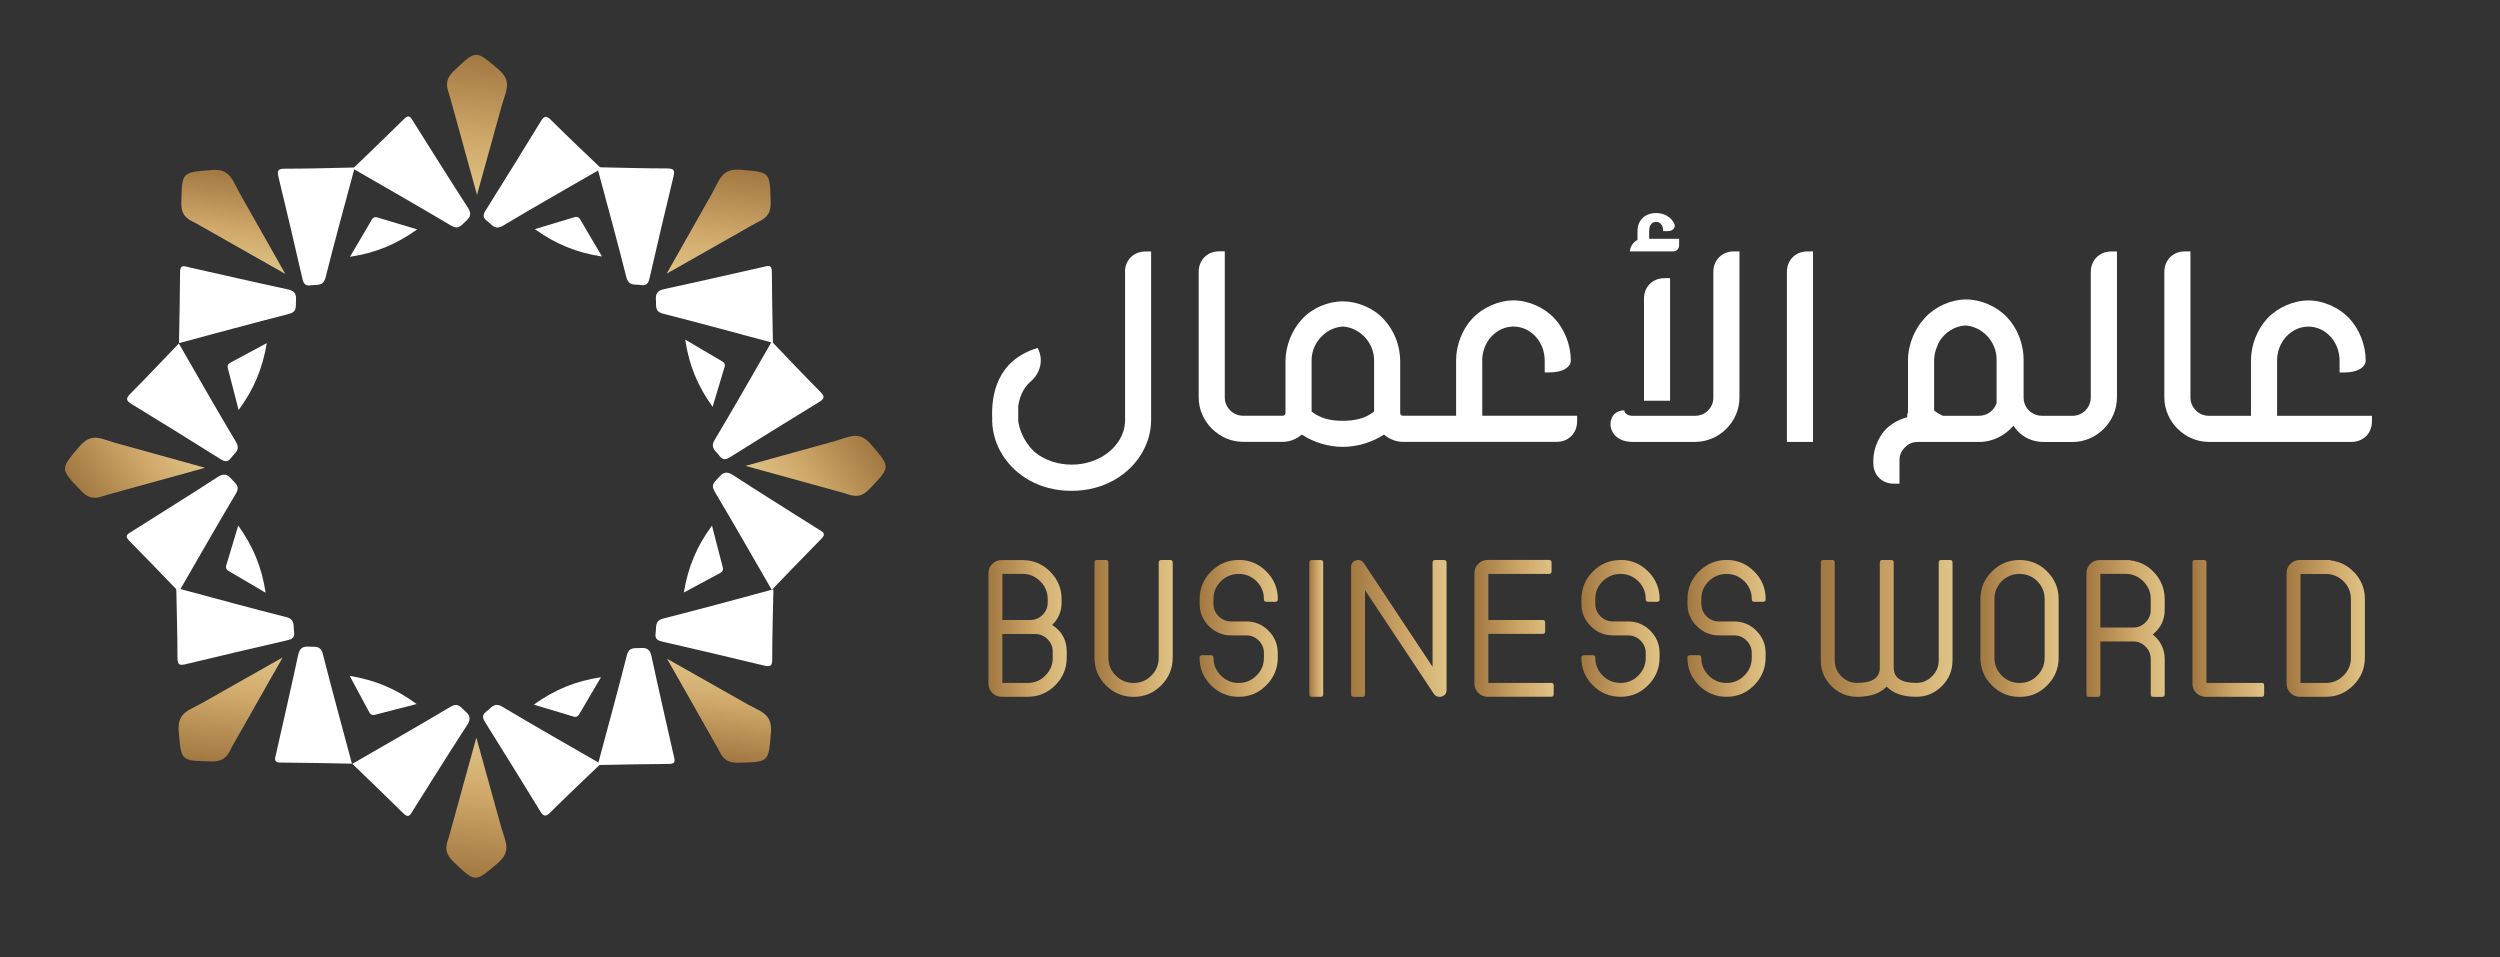 <?xml version="1.0" encoding="UTF-8"?>
<svg id="Layer_1" data-name="Layer 1" xmlns="http://www.w3.org/2000/svg" xmlns:xlink="http://www.w3.org/1999/xlink" viewBox="0 0 458.81 175.64">
  <rect x="0" y="0" width="458.81" height="175.64" fill="#333333" stroke="none"/>
  <defs>
    <style>
      .cls-1 {
        fill: url(#linear-gradient-12);
      }

      .cls-1, .cls-2, .cls-3, .cls-4, .cls-5, .cls-6, .cls-7, .cls-8, .cls-9, .cls-10, .cls-11, .cls-12, .cls-13, .cls-14, .cls-15, .cls-16, .cls-17, .cls-18, .cls-19, .cls-20, .cls-21, .cls-22, .cls-23, .cls-24, .cls-25, .cls-26, .cls-27, .cls-28, .cls-29, .cls-30, .cls-31, .cls-32, .cls-33, .cls-34, .cls-35, .cls-36, .cls-37, .cls-38, .cls-39, .cls-40, .cls-41, .cls-42, .cls-43, .cls-44, .cls-45, .cls-46, .cls-47 {
        stroke-width: 0px;
      }

      .cls-2 {
        fill: url(#linear-gradient-17);
      }

      .cls-48, .cls-3, .cls-4, .cls-7, .cls-8, .cls-11, .cls-12, .cls-15, .cls-16, .cls-18, .cls-19, .cls-22, .cls-24, .cls-26, .cls-27, .cls-31, .cls-32, .cls-34, .cls-35, .cls-38, .cls-41, .cls-42, .cls-45, .cls-46, .cls-47 {
        fill: #fff;
      }

      .cls-3 {
        clip-path: url(#clippath-45);
      }

      .cls-4 {
        clip-path: url(#clippath-24);
      }

      .cls-5 {
        fill: url(#linear-gradient-19);
      }

      .cls-6 {
        fill: url(#linear-gradient);
      }

      .cls-7 {
        clip-path: url(#clippath-39);
      }

      .cls-49 {
        clip-path: url(#clippath-47);
      }

      .cls-8 {
        clip-path: url(#clippath-35);
      }

      .cls-9 {
        fill: url(#linear-gradient-21);
      }

      .cls-10 {
        fill: url(#linear-gradient-6);
      }

      .cls-11 {
        clip-path: url(#clippath-27);
      }

      .cls-12 {
        clip-path: url(#clippath-40);
      }

      .cls-13 {
        fill: url(#linear-gradient-15);
      }

      .cls-14 {
        fill: url(#linear-gradient-11);
      }

      .cls-15 {
        clip-path: url(#clippath-30);
      }

      .cls-16 {
        clip-path: url(#clippath-36);
      }

      .cls-17 {
        fill: url(#linear-gradient-5);
      }

      .cls-18 {
        clip-path: url(#clippath-46);
      }

      .cls-19 {
        clip-path: url(#clippath-38);
      }

      .cls-20 {
        fill: url(#linear-gradient-13);
      }

      .cls-21 {
        fill: url(#linear-gradient-23);
      }

      .cls-22 {
        clip-path: url(#clippath-41);
      }

      .cls-23 {
        fill: url(#linear-gradient-16);
      }

      .cls-24 {
        clip-path: url(#clippath-42);
      }

      .cls-25 {
        fill: url(#linear-gradient-22);
      }

      .cls-26 {
        clip-path: url(#clippath-28);
      }

      .cls-28 {
        fill: url(#linear-gradient-20);
      }

      .cls-29 {
        fill: url(#linear-gradient-14);
      }

      .cls-30 {
        fill: url(#linear-gradient-2);
      }

      .cls-31 {
        clip-path: url(#clippath-26);
      }

      .cls-32 {
        clip-path: url(#clippath-33);
      }

      .cls-33 {
        fill: url(#linear-gradient-7);
      }

      .cls-34 {
        clip-path: url(#clippath-29);
      }

      .cls-35 {
        clip-path: url(#clippath-34);
      }

      .cls-36 {
        fill: url(#linear-gradient-3);
      }

      .cls-37 {
        fill: url(#linear-gradient-9);
      }

      .cls-38 {
        clip-path: url(#clippath-32);
      }

      .cls-39 {
        fill: url(#linear-gradient-8);
      }

      .cls-40 {
        fill: url(#linear-gradient-18);
      }

      .cls-41 {
        clip-path: url(#clippath-25);
      }

      .cls-42 {
        clip-path: url(#clippath-44);
      }

      .cls-43 {
        fill: url(#linear-gradient-10);
      }

      .cls-44 {
        fill: url(#linear-gradient-4);
      }

      .cls-45 {
        clip-path: url(#clippath-37);
      }

      .cls-46 {
        clip-path: url(#clippath-31);
      }

      .cls-47 {
        clip-path: url(#clippath-43);
      }
    </style>
    <linearGradient id="linear-gradient" x1="85.1" y1="35.46" x2="88.21" y2="10.13" gradientUnits="userSpaceOnUse">
      <stop offset="0" stop-color="#dec386"/>
      <stop offset=".38" stop-color="#d0a96b"/>
      <stop offset="1" stop-color="#a17841"/>
    </linearGradient>
    <linearGradient id="linear-gradient-2" x1="42.04" y1="49.01" x2="44.16" y2="31.72" xlink:href="#linear-gradient"/>
    <linearGradient id="linear-gradient-3" x1="15.04" y1="91.22" x2="33.06" y2="79.07" gradientUnits="userSpaceOnUse">
      <stop offset="0" stop-color="#a17841"/>
      <stop offset=".62" stop-color="#d0a96b"/>
      <stop offset="1" stop-color="#dec386"/>
    </linearGradient>
    <linearGradient id="linear-gradient-4" x1="40.71" y1="140.22" x2="43.24" y2="119.58" xlink:href="#linear-gradient-3"/>
    <linearGradient id="linear-gradient-5" x1="86.75" y1="161.03" x2="89.87" y2="135.67" xlink:href="#linear-gradient-3"/>
    <linearGradient id="linear-gradient-6" x1="130.53" y1="139.43" x2="132.65" y2="122.15" xlink:href="#linear-gradient-3"/>
    <linearGradient id="linear-gradient-7" x1="141.4" y1="92.29" x2="159.3" y2="80.21" xlink:href="#linear-gradient"/>
    <linearGradient id="linear-gradient-8" x1="130.99" y1="51.29" x2="133.51" y2="30.78" xlink:href="#linear-gradient"/>
    <clipPath id="clippath-24">
      <path class="cls-27" d="m101.15,22.05c-.93-.92-1.29-.78-1.94.28-3.24,5.33-6.55,10.62-9.85,15.91-.5.81-1.06,1.53.03,2.31.88.63,1.41,1.77,2.92.87,5.88-3.52,11.85-6.9,18.05-10.48-3.25-3.12-6.27-5.96-9.21-8.89Z"/>
    </clipPath>
    <clipPath id="clippath-25">
      <path class="cls-4" d="m75.81,22.23c-.42-.67-.73-1.31-1.63-.42-3.06,3.03-6.18,6.01-9.41,9.13,6.17,3.57,12.14,6.96,18.04,10.48,1.4.83,1.88-.15,2.67-.82.9-.76,1.08-1.43.37-2.53-3.4-5.24-6.71-10.55-10.04-15.83Z"/>
    </clipPath>
    <clipPath id="clippath-26">
      <path class="cls-41" d="m52.29,30.96c-1.31,0-1.47.36-1.17,1.57,1.48,6.06,2.88,12.14,4.29,18.22.21.93.34,1.83,1.66,1.61,1.07-.18,2.25.26,2.68-1.45,1.67-6.65,3.5-13.26,5.35-20.17-4.5.09-8.65.22-12.8.22Z"/>
    </clipPath>
    <clipPath id="clippath-27">
      <path class="cls-31" d="m34.5,49c-.77-.17-1.44-.41-1.45.86-.02,4.31-.12,8.62-.2,13.11,6.88-1.84,13.51-3.66,20.16-5.35,1.58-.4,1.23-1.44,1.31-2.47.1-1.17-.24-1.78-1.53-2.05-6.11-1.31-12.2-2.72-18.3-4.09Z"/>
    </clipPath>
    <clipPath id="clippath-28">
      <path class="cls-11" d="m69.29,39.91c-.77-.23-.99.28-1.29.8-1.19,2.06-2.41,4.09-3.78,6.42,4.69-.71,8.5-2.28,12.34-5.03-2.63-.79-4.95-1.48-7.26-2.18Z"/>
    </clipPath>
    <clipPath id="clippath-29">
      <path class="cls-26" d="m23.93,72.25c-.92.93-.78,1.29.28,1.94,5.33,3.24,10.62,6.55,15.91,9.85.81.5,1.53,1.06,2.31-.03.63-.88,1.77-1.41.87-2.92-3.52-5.88-6.9-11.85-10.48-18.05-3.12,3.25-5.96,6.27-8.89,9.21Z"/>
    </clipPath>
    <clipPath id="clippath-30">
      <path class="cls-34" d="m24.11,97.58c-.67.42-1.31.73-.42,1.63,3.03,3.06,6.01,6.18,9.13,9.41,3.57-6.17,6.96-12.14,10.48-18.04.83-1.4-.15-1.88-.82-2.67-.76-.9-1.43-1.08-2.53-.37-5.24,3.4-10.55,6.71-15.83,10.04Z"/>
    </clipPath>
    <clipPath id="clippath-31">
      <path class="cls-15" d="m42.28,66.56c-.71.38-.51.9-.35,1.48.61,2.29,1.19,4.6,1.86,7.21,2.81-3.81,4.4-7.62,5.17-12.28-2.42,1.3-4.54,2.45-6.68,3.59Z"/>
    </clipPath>
    <clipPath id="clippath-32">
      <path class="cls-46" d="m32.57,120.71c0,1.31.36,1.47,1.57,1.17,6.06-1.48,12.14-2.88,18.22-4.29.93-.21,1.83-.34,1.61-1.66-.18-1.07.26-2.25-1.45-2.68-6.65-1.67-13.26-3.5-20.17-5.35.09,4.5.22,8.65.22,12.8Z"/>
    </clipPath>
    <clipPath id="clippath-33">
      <path class="cls-38" d="m50.62,138.5c-.17.77-.41,1.44.86,1.45,4.31.02,8.62.12,13.11.2-1.84-6.88-3.66-13.51-5.35-20.16-.4-1.58-1.44-1.23-2.47-1.31-1.17-.1-1.78.24-2.05,1.53-1.31,6.11-2.72,12.2-4.09,18.3Z"/>
    </clipPath>
    <clipPath id="clippath-34">
      <path class="cls-32" d="m41.53,103.72c-.23.77.28.99.8,1.29,2.06,1.19,4.09,2.41,6.42,3.78-.71-4.69-2.28-8.5-5.03-12.34-.79,2.63-1.48,4.95-2.18,7.26Z"/>
    </clipPath>
    <clipPath id="clippath-35">
      <path class="cls-35" d="m101.03,149.07c-.93.92-1.29.78-1.94-.28-3.24-5.33-6.55-10.62-9.85-15.91-.5-.81-1.06-1.53.03-2.31.88-.63,1.41-1.77,2.92-.87,5.88,3.52,11.85,6.9,18.05,10.48-3.25,3.12-6.27,5.96-9.21,8.89Z"/>
    </clipPath>
    <clipPath id="clippath-36">
      <path class="cls-8" d="m75.7,148.89c-.42.67-.73,1.31-1.63.42-3.06-3.03-6.18-6.01-9.41-9.13,6.17-3.57,12.14-6.96,18.04-10.48,1.4-.83,1.88.15,2.67.82.9.76,1.08,1.43.37,2.53-3.4,5.24-6.71,10.55-10.04,15.83Z"/>
    </clipPath>
    <clipPath id="clippath-37">
      <path class="cls-16" d="m67.77,130.72c-1.14-2.14-2.29-4.26-3.59-6.68,4.66.77,8.47,2.35,12.28,5.17-2.61.67-4.92,1.25-7.21,1.86-.58.16-1.1.36-1.48-.35Z"/>
    </clipPath>
    <clipPath id="clippath-38">
      <path class="cls-45" d="m141.72,120.96c0,1.31-.36,1.47-1.57,1.17-6.06-1.48-12.14-2.88-18.22-4.29-.93-.21-1.83-.34-1.61-1.66.18-1.07-.26-2.25,1.45-2.68,6.65-1.67,13.26-3.5,20.17-5.35-.09,4.5-.22,8.65-.22,12.8Z"/>
    </clipPath>
    <clipPath id="clippath-39">
      <path class="cls-19" d="m123.67,138.75c.17.77.41,1.44-.86,1.45-4.31.02-8.62.12-13.11.2,1.84-6.88,3.66-13.51,5.35-20.16.4-1.58,1.44-1.23,2.47-1.31,1.17-.1,1.78.24,2.05,1.53,1.31,6.11,2.72,12.2,4.09,18.3Z"/>
    </clipPath>
    <clipPath id="clippath-40">
      <path class="cls-7" d="m105.22,131.5c-2.31-.71-4.64-1.4-7.26-2.18,3.84-2.76,7.65-4.33,12.34-5.03-1.37,2.32-2.59,4.36-3.78,6.42-.3.52-.53,1.03-1.29.8Z"/>
    </clipPath>
    <clipPath id="clippath-41">
      <path class="cls-12" d="m150.53,71.89c.92.93.78,1.29-.28,1.94-5.33,3.24-10.62,6.55-15.91,9.85-.81.5-1.53,1.06-2.31-.03-.63-.88-1.77-1.41-.87-2.92,3.52-5.88,6.9-11.85,10.48-18.05,3.12,3.25,5.96,6.27,8.89,9.21Z"/>
    </clipPath>
    <clipPath id="clippath-42">
      <path class="cls-22" d="m150.35,97.22c.67.42,1.31.73.42,1.63-3.03,3.06-6.01,6.18-9.13,9.41-3.57-6.17-6.96-12.14-10.48-18.04-.83-1.4.15-1.88.82-2.67.76-.9,1.43-1.08,2.53-.37,5.24,3.4,10.55,6.71,15.83,10.04Z"/>
    </clipPath>
    <clipPath id="clippath-43">
      <path class="cls-24" d="m132.18,105.15c-2.14,1.14-4.26,2.29-6.68,3.59.77-4.66,2.35-8.47,5.17-12.28.67,2.61,1.25,4.92,1.86,7.21.16.58.36,1.1-.35,1.48Z"/>
    </clipPath>
    <clipPath id="clippath-44">
      <path class="cls-47" d="m122.41,30.91c1.31,0,1.47.36,1.17,1.57-1.48,6.06-2.88,12.14-4.29,18.22-.21.93-.34,1.83-1.66,1.61-1.07-.18-2.25.26-2.68-1.45-1.67-6.65-3.5-13.26-5.35-20.17,4.5.09,8.65.22,12.8.22Z"/>
    </clipPath>
    <clipPath id="clippath-45">
      <path class="cls-42" d="m140.2,48.95c.77-.17,1.44-.41,1.45.86.02,4.31.12,8.62.2,13.11-6.88-1.84-13.51-3.66-20.16-5.35-1.58-.4-1.23-1.44-1.31-2.47-.1-1.17.24-1.78,1.53-2.05,6.11-1.31,12.2-2.72,18.3-4.09Z"/>
    </clipPath>
    <clipPath id="clippath-46">
      <path class="cls-3" d="m132.96,67.4c-.71,2.31-1.4,4.64-2.18,7.26-2.76-3.84-4.33-7.65-5.03-12.34,2.32,1.37,4.36,2.59,6.42,3.78.52.3,1.03.53.8,1.29Z"/>
    </clipPath>
    <clipPath id="clippath-47">
      <path class="cls-18" d="m105.42,39.86c.77-.23.99.28,1.29.8,1.19,2.06,2.41,4.09,3.78,6.42-4.69-.71-8.5-2.28-12.34-5.03,2.63-.79,4.95-1.48,7.26-2.18Z"/>
    </clipPath>
    <linearGradient id="linear-gradient-9" x1="289.93" y1="119.39" x2="289.93" y2="119.39" xlink:href="#linear-gradient-3"/>
    <linearGradient id="linear-gradient-10" x1="307.95" y1="119.39" x2="307.96" y2="119.39" xlink:href="#linear-gradient-3"/>
    <linearGradient id="linear-gradient-11" x1="181.4" y1="115.33" x2="195.76" y2="115.33" xlink:href="#linear-gradient-3"/>
    <linearGradient id="linear-gradient-12" x1="200.87" y1="115.33" x2="215.22" y2="115.33" xlink:href="#linear-gradient-3"/>
    <linearGradient id="linear-gradient-13" x1="220.16" y1="115.33" x2="234.51" y2="115.33" xlink:href="#linear-gradient-3"/>
    <linearGradient id="linear-gradient-14" x1="240.3" y1="115.33" x2="242.84" y2="115.33" xlink:href="#linear-gradient-3"/>
    <linearGradient id="linear-gradient-15" x1="247.95" y1="115.33" x2="265.47" y2="115.33" xlink:href="#linear-gradient-3"/>
    <linearGradient id="linear-gradient-16" x1="270.58" y1="115.33" x2="285.13" y2="115.33" xlink:href="#linear-gradient-3"/>
    <linearGradient id="linear-gradient-17" x1="290.24" y1="115.33" x2="304.59" y2="115.33" xlink:href="#linear-gradient-3"/>
    <linearGradient id="linear-gradient-18" x1="309.7" y1="115.33" x2="324.04" y2="115.33" xlink:href="#linear-gradient-3"/>
    <linearGradient id="linear-gradient-19" x1="334.16" y1="115.33" x2="358.35" y2="115.33" xlink:href="#linear-gradient-3"/>
    <linearGradient id="linear-gradient-20" x1="363.46" y1="115.33" x2="377.8" y2="115.33" xlink:href="#linear-gradient-3"/>
    <linearGradient id="linear-gradient-21" x1="382.91" y1="115.33" x2="397.28" y2="115.33" xlink:href="#linear-gradient-3"/>
    <linearGradient id="linear-gradient-22" x1="402.38" y1="115.33" x2="415.54" y2="115.33" xlink:href="#linear-gradient-3"/>
    <linearGradient id="linear-gradient-23" x1="419.63" y1="115.33" x2="433.99" y2="115.33" xlink:href="#linear-gradient-3"/>
  </defs>
  <g>
    <g>
      <path class="cls-6" d="m92.73,17.33c.16-.49.26-.93.3-1.34l.02-.07h-.01c.1-1.27-.41-2.22-1.65-3.27-4.11-3.48-4-3.54-8.02.3-1.21,1.16-1.66,2.16-1.09,3.9.09.29.19.58.28.87l4.98,18.05,4.57-16.48c.2-.65.41-1.31.62-1.96Z"/>
      <path class="cls-30" d="m43,33.57c-.24-.46-.48-.84-.74-1.16l-.04-.06h0c-.83-.96-1.86-1.28-3.48-1.14-5.37.45-5.33.32-5.46,5.88-.04,1.68.35,2.7,1.99,3.53.27.14.54.28.81.42l16.29,9.24-8.42-14.88c-.32-.61-.63-1.21-.95-1.82Z"/>
      <path class="cls-36" d="m19.2,80.66c-.49-.16-.93-.26-1.34-.3l-.07-.02h0c-1.27-.09-2.22.42-3.27,1.66-3.48,4.11-3.54,4,.3,8.02,1.16,1.21,2.16,1.66,3.9,1.09.29-.09.58-.19.87-.28l18.05-4.98-16.48-4.57c-.65-.2-1.31-.41-1.96-.62Z"/>
      <path class="cls-44" d="m35.18,130.01c-.46.24-.84.48-1.16.74l-.06.04h0c-.97.84-1.28,1.87-1.15,3.49.45,5.37.32,5.33,5.88,5.46,1.68.04,2.7-.35,3.53-1.99.14-.27.28-.54.42-.81l9.24-16.29-14.88,8.42c-.61.32-1.21.63-1.82.95Z"/>
      <path class="cls-17" d="m92.61,153.8c.16.49.26.93.3,1.34l.02.07h-.01c.1,1.27-.41,2.22-1.65,3.27-4.11,3.48-4,3.54-8.02-.3-1.21-1.16-1.66-2.16-1.09-3.9.09-.29.19-.58.28-.87l4.98-18.05,4.57,16.48c.2.65.41,1.31.62,1.96Z"/>
      <path class="cls-10" d="m139.11,130.25c.46.24.84.48,1.16.74l.06.04h0c.97.84,1.28,1.87,1.15,3.49-.45,5.37-.32,5.33-5.88,5.46-1.68.04-2.7-.35-3.53-1.99-.14-.27-.28-.54-.42-.81l-9.24-16.29,14.88,8.42c.61.32,1.21.63,1.82.95Z"/>
      <path class="cls-33" d="m155.26,80.31c.49-.16.93-.26,1.34-.3l.07-.02h0c1.27-.09,2.22.42,3.27,1.66,3.48,4.11,3.54,4-.3,8.02-1.16,1.21-2.16,1.66-3.9,1.09-.29-.09-.58-.19-.87-.28l-18.05-4.98,16.48-4.57c.65-.2,1.31-.41,1.96-.62Z"/>
      <path class="cls-39" d="m131.71,33.52c.24-.46.48-.84.74-1.16l.04-.06h0c.83-.96,1.86-1.28,3.48-1.14,5.37.45,5.33.32,5.46,5.88.04,1.68-.35,2.7-1.99,3.53-.27.14-.54.28-.81.42l-16.29,9.24,8.42-14.88c.32-.61.63-1.21.95-1.82Z"/>
    </g>
    <g>
      <path class="cls-48" d="m101.15,22.05c-.93-.92-1.29-.78-1.94.28-3.24,5.33-6.55,10.62-9.85,15.91-.5.81-1.06,1.53.03,2.31.88.63,1.41,1.77,2.92.87,5.88-3.52,11.85-6.9,18.05-10.48-3.25-3.12-6.27-5.96-9.21-8.89Z"/>
      <path class="cls-48" d="m75.81,22.23c-.42-.67-.73-1.31-1.63-.42-3.06,3.03-6.18,6.01-9.41,9.13,6.17,3.57,12.14,6.96,18.04,10.48,1.4.83,1.88-.15,2.67-.82.9-.76,1.08-1.43.37-2.53-3.4-5.24-6.71-10.55-10.04-15.83Z"/>
      <path class="cls-48" d="m52.29,30.96c-1.31,0-1.47.36-1.17,1.57,1.48,6.06,2.88,12.14,4.29,18.22.21.93.34,1.83,1.66,1.61,1.07-.18,2.25.26,2.68-1.45,1.67-6.65,3.5-13.26,5.35-20.17-4.5.09-8.65.22-12.8.22Z"/>
      <path class="cls-48" d="m34.5,49c-.77-.17-1.44-.41-1.45.86-.02,4.31-.12,8.62-.2,13.11,6.88-1.84,13.51-3.66,20.16-5.35,1.58-.4,1.23-1.44,1.31-2.47.1-1.17-.24-1.78-1.53-2.05-6.11-1.31-12.2-2.72-18.3-4.09Z"/>
      <path class="cls-48" d="m69.29,39.91c-.77-.23-.99.28-1.29.8-1.19,2.06-2.41,4.09-3.78,6.42,4.69-.71,8.5-2.28,12.34-5.03-2.63-.79-4.95-1.48-7.26-2.18Z"/>
      <path class="cls-48" d="m23.93,72.25c-.92.93-.78,1.29.28,1.94,5.33,3.24,10.62,6.55,15.91,9.85.81.5,1.53,1.06,2.31-.03.63-.88,1.77-1.41.87-2.92-3.52-5.88-6.9-11.85-10.48-18.05-3.12,3.25-5.96,6.27-8.89,9.21Z"/>
      <path class="cls-48" d="m24.11,97.58c-.67.42-1.31.73-.42,1.63,3.03,3.06,6.01,6.18,9.13,9.41,3.57-6.17,6.96-12.14,10.48-18.04.83-1.4-.15-1.88-.82-2.67-.76-.9-1.43-1.08-2.53-.37-5.24,3.4-10.55,6.71-15.83,10.04Z"/>
      <path class="cls-48" d="m42.28,66.56c-.71.38-.51.9-.35,1.48.61,2.29,1.19,4.6,1.86,7.21,2.81-3.81,4.4-7.62,5.17-12.28-2.42,1.3-4.54,2.45-6.68,3.59Z"/>
      <path class="cls-48" d="m32.57,120.71c0,1.31.36,1.47,1.57,1.17,6.06-1.48,12.14-2.88,18.22-4.29.93-.21,1.83-.34,1.61-1.66-.18-1.07.26-2.25-1.45-2.68-6.65-1.67-13.26-3.5-20.17-5.35.09,4.5.22,8.65.22,12.8Z"/>
      <path class="cls-48" d="m50.62,138.5c-.17.77-.41,1.44.86,1.45,4.31.02,8.62.12,13.11.2-1.84-6.88-3.66-13.51-5.35-20.16-.4-1.58-1.44-1.23-2.47-1.31-1.17-.1-1.78.24-2.05,1.53-1.31,6.11-2.72,12.2-4.09,18.3Z"/>
      <path class="cls-48" d="m41.53,103.72c-.23.77.28.99.8,1.29,2.06,1.19,4.09,2.41,6.42,3.78-.71-4.69-2.28-8.5-5.03-12.34-.79,2.63-1.48,4.95-2.18,7.26Z"/>
      <path class="cls-48" d="m101.03,149.07c-.93.92-1.29.78-1.94-.28-3.24-5.33-6.55-10.62-9.85-15.91-.5-.81-1.06-1.53.03-2.31.88-.63,1.41-1.77,2.92-.87,5.88,3.52,11.85,6.9,18.05,10.48-3.25,3.12-6.27,5.96-9.21,8.89Z"/>
      <path class="cls-48" d="m75.7,148.89c-.42.67-.73,1.31-1.63.42-3.06-3.03-6.18-6.01-9.41-9.13,6.17-3.57,12.14-6.96,18.04-10.48,1.4-.83,1.88.15,2.67.82.9.76,1.08,1.43.37,2.53-3.4,5.24-6.71,10.55-10.04,15.83Z"/>
      <path class="cls-48" d="m67.77,130.72c-1.14-2.14-2.29-4.26-3.59-6.68,4.66.77,8.47,2.35,12.28,5.17-2.61.67-4.92,1.25-7.21,1.86-.58.16-1.1.36-1.48-.35Z"/>
      <path class="cls-48" d="m141.72,120.96c0,1.31-.36,1.47-1.57,1.17-6.06-1.48-12.14-2.88-18.22-4.29-.93-.21-1.83-.34-1.61-1.66.18-1.07-.26-2.25,1.45-2.68,6.65-1.67,13.26-3.5,20.17-5.35-.09,4.5-.22,8.65-.22,12.8Z"/>
      <path class="cls-48" d="m123.67,138.75c.17.77.41,1.44-.86,1.45-4.31.02-8.62.12-13.11.2,1.84-6.88,3.66-13.51,5.35-20.16.4-1.58,1.44-1.23,2.47-1.31,1.17-.1,1.78.24,2.05,1.53,1.31,6.11,2.72,12.2,4.09,18.3Z"/>
      <path class="cls-48" d="m105.22,131.5c-2.31-.71-4.64-1.4-7.26-2.18,3.84-2.76,7.65-4.33,12.34-5.03-1.37,2.32-2.59,4.36-3.78,6.42-.3.52-.53,1.03-1.29.8Z"/>
      <path class="cls-48" d="m150.53,71.89c.92.93.78,1.29-.28,1.94-5.33,3.24-10.62,6.55-15.91,9.85-.81.5-1.53,1.06-2.31-.03-.63-.88-1.77-1.41-.87-2.92,3.52-5.88,6.9-11.85,10.48-18.05,3.12,3.25,5.96,6.27,8.89,9.21Z"/>
      <path class="cls-48" d="m150.35,97.22c.67.42,1.31.73.42,1.63-3.03,3.06-6.01,6.18-9.13,9.41-3.57-6.17-6.96-12.14-10.48-18.04-.83-1.4.15-1.88.82-2.67.76-.9,1.43-1.08,2.53-.37,5.24,3.4,10.55,6.71,15.83,10.04Z"/>
      <path class="cls-48" d="m132.18,105.15c-2.14,1.14-4.26,2.29-6.68,3.59.77-4.66,2.35-8.47,5.17-12.28.67,2.61,1.25,4.92,1.86,7.21.16.58.36,1.1-.35,1.48Z"/>
      <path class="cls-48" d="m122.41,30.91c1.31,0,1.47.36,1.17,1.57-1.48,6.06-2.88,12.14-4.29,18.22-.21.93-.34,1.83-1.66,1.61-1.07-.18-2.25.26-2.68-1.45-1.67-6.65-3.5-13.26-5.35-20.17,4.5.09,8.65.22,12.8.22Z"/>
      <path class="cls-48" d="m140.2,48.95c.77-.17,1.44-.41,1.45.86.02,4.31.12,8.62.2,13.11-6.88-1.84-13.51-3.66-20.16-5.35-1.58-.4-1.23-1.44-1.31-2.47-.1-1.17.24-1.78,1.53-2.05,6.11-1.31,12.2-2.72,18.3-4.09Z"/>
      <path class="cls-48" d="m132.96,67.4c-.71,2.31-1.4,4.64-2.18,7.26-2.76-3.84-4.33-7.65-5.03-12.34,2.32,1.37,4.36,2.59,6.42,3.78.52.3,1.03.53.8,1.29Z"/>
      <path class="cls-48" d="m105.42,39.86c.77-.23.99.28,1.29.8,1.19,2.06,2.41,4.09,3.78,6.42-4.69-.71-8.5-2.28-12.34-5.03,2.63-.79,4.95-1.48,7.26-2.18Z"/>
      <g class="cls-49">
        <circle class="cls-27" cx="86.18" cy="87.1" r="95.23"/>
      </g>
    </g>
  </g>
  <path class="cls-37" d="m289.93,119.41s0,0,0,0c0,0,0-.02,0-.03v.03Z"/>
  <path class="cls-43" d="m307.95,119.41s0,0,0,0c0,0,0-.02,0-.03v.03Z"/>
  <g>
    <path class="cls-14" d="m193.08,114.71c1.17-1.13,1.75-2.51,1.75-4.14v-.59c0-1.98-.7-3.67-2.11-5.08-1.4-1.4-3.09-2.11-5.06-2.11h-3.85c-.67,0-1.23.23-1.7.7-.47.48-.71,1.04-.71,1.7v20.3c0,.66.24,1.22.71,1.68.48.48,1.04.71,1.7.71h4.77c1.98,0,3.67-.7,5.08-2.11,1.4-1.4,2.11-3.1,2.11-5.08v-1.12c0-2.11-.89-3.73-2.68-4.87Zm-9.12-9.39h3.7c1.27,0,2.35.46,3.26,1.37.91.91,1.36,2,1.36,3.28v.59c0,.89-.32,1.66-.95,2.29-.62.62-1.38.93-2.28.93h-5.09v-8.47Zm9.25,15.38c0,1.28-.45,2.37-1.36,3.28-.91.91-2,1.36-3.28,1.36h-4.62v-8.98h6.03c.88,0,1.64.32,2.27.95.63.63.95,1.39.95,2.27v1.12Z"/>
    <path class="cls-1" d="m214.74,102.77h-1.61c-.32,0-.48.16-.48.48v17.45c0,1.28-.45,2.37-1.34,3.28-.91.91-1.99,1.36-3.26,1.36s-2.37-.45-3.28-1.36c-.91-.9-1.36-2-1.36-3.28v-17.45c0-.32-.15-.48-.46-.48h-1.63c-.31,0-.46.16-.46.48v17.45c0,1.99.7,3.68,2.11,5.08,1.39,1.4,3.08,2.11,5.08,2.11s3.66-.7,5.06-2.11c1.4-1.4,2.11-3.1,2.11-5.08v-17.45c0-.32-.16-.48-.48-.48Z"/>
    <path class="cls-20" d="m227.35,102.77c-1.98,0-3.67.7-5.08,2.11-1.4,1.4-2.11,3.1-2.11,5.09v.85c0,1.6.57,2.96,1.7,4.09,1.13,1.13,2.5,1.7,4.09,1.7h2.77c.89,0,1.66.32,2.29.95.63.63.95,1.4.95,2.29v.85c0,1.28-.45,2.37-1.36,3.28-.91.91-1.99,1.36-3.26,1.36s-2.37-.45-3.28-1.36c-.91-.9-1.36-2-1.36-3.28v.03c0-.32-.15-.48-.46-.48h-1.63c-.3,0-.45.16-.46.47,0,1.97.71,3.65,2.1,5.05,1.4,1.4,3.1,2.11,5.08,2.11s3.66-.7,5.06-2.11c1.4-1.4,2.11-3.1,2.11-5.08v-.85c0-1.6-.57-2.96-1.7-4.09-1.12-1.13-2.48-1.7-4.09-1.7h-2.77c-.89,0-1.66-.32-2.29-.95-.63-.63-.95-1.4-.95-2.29v-.85c0-1.29.45-2.39,1.36-3.29.91-.89,2-1.34,3.28-1.34s2.35.45,3.26,1.34c.91.92,1.36,2.01,1.36,3.29v.02c0,.31.15.46.46.46h1.63c.31,0,.46-.15.46-.46v-.02c0-1.98-.7-3.68-2.11-5.09-1.4-1.4-3.09-2.11-5.06-2.11Z"/>
    <path class="cls-29" d="m242.4,102.79h-1.65c-.31,0-.46.15-.46.46v24.17c0,.31.15.46.46.46h1.65c.29,0,.44-.15.44-.46v-24.17c0-.31-.15-.46-.44-.46Z"/>
    <path class="cls-13" d="m265,102.77h-1.61c-.32,0-.48.16-.48.48v19.13l-12.61-19.03c-.26-.38-.59-.58-1-.58-.14,0-.28.02-.44.07-.6.18-.9.58-.9,1.21v23.38c0,.31.16.46.48.46h1.61c.31,0,.46-.15.46-.46v-19.13l12.63,19.03c.25.37.6.56,1.05.56.14,0,.26-.02.37-.05.61-.18.92-.59.92-1.22v-23.36c0-.32-.16-.48-.48-.48Z"/>
    <path class="cls-23" d="m284.66,125.33h-11.51v-9h9.98c.29,0,.44-.15.44-.46v-1.63c0-.31-.15-.46-.44-.46h-9.98v-8.45h11.14c.31,0,.46-.16.46-.48v-1.61c0-.32-.15-.48-.46-.48h-11.31c-.66,0-1.22.24-1.68.71-.47.46-.71,1.03-.71,1.7v20.3c0,.66.24,1.22.71,1.7.46.46,1.02.7,1.68.7h11.68c.32,0,.48-.15.48-.46v-1.63c0-.31-.16-.46-.48-.46Z"/>
    <path class="cls-2" d="m297.42,102.77c-1.98,0-3.67.7-5.08,2.11-1.4,1.4-2.11,3.1-2.11,5.09v.85c0,1.6.57,2.96,1.7,4.09,1.13,1.13,2.5,1.7,4.09,1.7h2.77c.89,0,1.66.32,2.29.95s.95,1.4.95,2.29v.85c0,1.28-.45,2.37-1.36,3.28-.9.91-1.99,1.36-3.26,1.36s-2.37-.45-3.28-1.36-1.36-2-1.36-3.28v.03c0-.32-.15-.48-.46-.48h-1.63c-.3,0-.46.16-.46.47,0,1.97.71,3.65,2.1,5.05,1.4,1.4,3.09,2.11,5.08,2.11s3.66-.7,5.06-2.11,2.11-3.1,2.11-5.08v-.85c0-1.6-.57-2.96-1.7-4.09-1.12-1.13-2.48-1.7-4.09-1.7h-2.77c-.89,0-1.66-.32-2.29-.95s-.95-1.4-.95-2.29v-.85c0-1.29.45-2.39,1.36-3.29.91-.89,2-1.34,3.28-1.34s2.35.45,3.26,1.34c.91.92,1.36,2.01,1.36,3.29v.02c0,.31.15.46.46.46h1.63c.31,0,.46-.15.46-.46v-.02c0-1.98-.7-3.68-2.11-5.09-1.4-1.4-3.09-2.11-5.06-2.11Z"/>
    <path class="cls-40" d="m316.88,102.77c-1.98,0-3.67.7-5.08,2.11s-2.11,3.1-2.11,5.09v.85c0,1.6.57,2.96,1.7,4.09,1.13,1.13,2.5,1.7,4.09,1.7h2.77c.89,0,1.66.32,2.29.95s.95,1.4.95,2.29v.85c0,1.28-.45,2.37-1.36,3.28-.9.91-1.99,1.36-3.26,1.36s-2.37-.45-3.28-1.36-1.36-2-1.36-3.28v.03c0-.32-.15-.48-.46-.48h-1.63c-.3,0-.46.16-.46.47,0,1.97.71,3.65,2.1,5.05,1.4,1.4,3.09,2.11,5.08,2.11s3.66-.7,5.06-2.11,2.11-3.1,2.11-5.08v-.85c0-1.6-.57-2.96-1.7-4.09-1.12-1.13-2.48-1.7-4.09-1.7h-2.77c-.89,0-1.66-.32-2.29-.95s-.95-1.4-.95-2.29v-.85c0-1.29.45-2.39,1.36-3.29.91-.89,2-1.34,3.28-1.34s2.35.45,3.26,1.34c.91.92,1.36,2.01,1.36,3.29v.02c0,.31.15.46.46.46h1.63c.31,0,.46-.15.46-.46v-.02c0-1.98-.7-3.68-2.11-5.09-1.4-1.4-3.09-2.11-5.06-2.11Z"/>
    <path class="cls-5" d="m357.89,102.77h-1.61c-.32,0-.48.16-.48.48v17.94c0,1.14-.41,2.12-1.22,2.92-.8.81-1.77,1.22-2.9,1.22-2.76,0-4.14-.93-4.14-2.78v-19.3c0-.32-.16-.48-.48-.48h-1.61c-.31,0-.46.16-.46.48v19.3c0,1.86-1.39,2.78-4.16,2.78-1.13,0-2.1-.41-2.9-1.22-.81-.8-1.22-1.78-1.22-2.92v-17.94c0-.32-.15-.48-.46-.48h-1.63c-.31,0-.46.16-.46.48v17.94c0,1.85.65,3.42,1.95,4.72,1.31,1.31,2.89,1.97,4.72,1.97,2.43,0,4.24-.63,5.43-1.88,1.18,1.26,2.98,1.88,5.41,1.88,1.83,0,3.41-.66,4.72-1.97,1.3-1.3,1.95-2.87,1.95-4.72v-17.94c0-.32-.15-.48-.46-.48Z"/>
    <path class="cls-28" d="m370.64,102.77c-1.98,0-3.67.7-5.08,2.11-1.4,1.4-2.11,3.1-2.11,5.08v10.75c0,1.98.7,3.67,2.11,5.08,1.4,1.4,3.09,2.11,5.08,2.11s3.67-.7,5.06-2.11c1.4-1.4,2.11-3.1,2.11-5.08v-10.75c0-1.98-.7-3.67-2.11-5.08-1.39-1.4-3.08-2.11-5.06-2.11Zm4.6,17.93c0,1.28-.45,2.37-1.34,3.28-.89.91-1.98,1.36-3.26,1.36s-2.37-.45-3.28-1.36c-.89-.9-1.34-2-1.34-3.28v-10.75c0-1.28.45-2.37,1.34-3.28.91-.89,2-1.34,3.28-1.34s2.37.45,3.26,1.34c.89.91,1.34,2,1.34,3.28v10.75Z"/>
    <path class="cls-9" d="m390.96,102.84v-.05h-5.65c-.66,0-1.22.23-1.7.7-.46.46-.7,1.03-.7,1.7v22.24c0,.31.15.46.46.46h1.63c.31,0,.46-.15.46-.46v-9.71h6.01c.89,0,1.66.32,2.29.95s.95,1.4.95,2.29v6.47c0,.31.15.46.46.46h1.63c.32,0,.47-.15.47-.46v-6.47c0-1.82-.73-3.33-2.19-4.52,1.46-1.17,2.19-2.67,2.19-4.5v-1.99c0-1.81-.61-3.4-1.83-4.77-1.2-1.35-2.69-2.13-4.48-2.34Zm3.75,9.1c0,.88-.32,1.64-.95,2.28-.63.63-1.4.95-2.29.95h-6.01v-9.85h4.63c1.27,0,2.35.46,3.26,1.37.91.91,1.36,1.99,1.36,3.26v1.99Z"/>
    <path class="cls-25" d="m415.08,125.33h-10.14v-22.09c0-.31-.16-.46-.48-.46h-1.63c-.31,0-.46.15-.46.46v22.24c0,.66.23,1.22.7,1.7.48.46,1.04.7,1.7.7h10.3c.31,0,.46-.15.46-.46v-1.63c0-.31-.15-.46-.46-.46Z"/>
    <path class="cls-21" d="m432.18,105.18c-1.21-1.35-2.7-2.13-4.48-2.34v-.07h-5.65c-.66,0-1.22.24-1.7.71-.48.46-.71,1.03-.71,1.7v20.3c0,.66.24,1.22.71,1.7.48.46,1.04.7,1.7.7h4.77c1.98,0,3.67-.7,5.08-2.11,1.4-1.4,2.11-3.1,2.11-5.08v-10.75c0-1.82-.61-3.41-1.82-4.77Zm-.73,15.52c0,1.28-.45,2.37-1.36,3.28-.9.91-2,1.36-3.28,1.36h-4.62v-20h4.62c1.28,0,2.37.45,3.28,1.34.91.91,1.36,2,1.36,3.28v10.75Z"/>
  </g>
  <g>
    <path class="cls-27" d="m206.48,49.9v27.19c0,3.44-2.61,6.48-6.36,7.66-1.07.34-2.23.52-3.45.52s-2.37-.19-3.44-.52c-1.3-.41-2.46-1.05-3.42-1.85h0c-.51-.49-2.51-2.51-2.94-5.64,0-.06,0-.12,0-.17v-2.52c.18-1.37.72-3.21,2.31-4.59.01-.01.03-.02.04-.03,1.71-1.47,2.3-3.86,1.31-5.88l-.1-.21c-7.56,2.26-8.54,8.79-8.33,12.99,0,.03-.01.05-.01.08,0,.05,0,.12,0,.17,0,.1,0,.19,0,.3.03,1.05.22,2.11.54,3.15,0,.02,0,.03,0,.03h0c1.28,4.03,4.73,7.67,9.82,8.98,1.3.34,2.71.52,4.22.52s2.92-.19,4.24-.54h0c.54-.13,1.06-.3,1.56-.5,5.47-2.07,8.79-6.99,8.79-11.94v-30.95h-1.03c-2.18,0-3.77,1.58-3.77,3.76Z"/>
    <path class="cls-27" d="m272.02,66.16c0-3.47,2.62-6.23,5.75-6.23s5.72,2.77,5.72,6.23v2.18h1.03c2.18,0,3.76-.92,3.76-2.18,0-2.84-1.14-5.75-3.02-7.75-1.88-1.99-4.76-3.28-7.49-3.28s-5.64,1.29-7.52,3.28c-1.88,1.99-3.02,4.91-3.02,7.75v10.14h-9.78c-.26,0-.48-.22-.48-.48v-9.52c0-2.88-1.11-5.68-3.02-7.71-1.88-2.07-4.79-3.28-7.52-3.28s-5.61,1.22-7.49,3.28c-1.84,1.95-3.02,4.91-3.02,7.71v9.52c0,.26-.22.48-.48.48h-7.3c-1.84,0-3.36-1.51-3.36-3.36v-26.81h-1.03c-2.18,0-3.76,1.59-3.76,3.76v23.05c0,4.43,3.76,8.15,8.15,8.15h7.3c1.29,0,2.51-.52,3.47-1.33,2.21,1.44,4.91,2.25,7.52,2.25s5.35-.81,7.56-2.25c.96.81,2.18,1.33,3.47,1.33h28.22c2.18,0,3.76-1.59,3.76-3.76v-1.03h-17.41v-10.14Zm-19.84,9.37c-1.62,1.29-3.58,1.7-5.75,1.7s-4.09-.41-5.72-1.7v-9.4c0-3.25,2.62-6.01,5.72-6.2,3.14.18,5.75,2.95,5.75,6.2v9.4Z"/>
    <path class="cls-27" d="m307.02,46.14c.66,0,1.14-.48,1.14-1.14v-1.18h-5.5v-1.4c0-1.18.55-1.7,1.29-1.7.66,0,1.29.52,1.29,1.7h.92c.78,0,1.44-.63,1.11-1.36-.55-1.22-1.84-1.96-3.32-1.96-2.03,0-3.43,1.29-3.43,3.32v1.62c-.74.33-1.4,1.29-1.4,2.1h7.89Z"/>
    <path class="cls-27" d="m314.44,49.9v23.09c0,1.84-1.48,3.32-3.36,3.32h-11.47c-.92,0-1.51-.52-1.51-1-3.61,0-3.61,5.79,1.51,5.79h11.47c4.43,0,8.15-3.69,8.15-8.11v-26.85h-1.03c-2.18,0-3.76,1.59-3.76,3.76Z"/>
    <path class="cls-27" d="m301.71,54.81v18.74h4.79v-22.5h-1.03c-2.18,0-3.76,1.59-3.76,3.76Z"/>
    <path class="cls-27" d="m327.94,49.9v31.2h4.79v-34.96h-1.03c-2.18,0-3.76,1.59-3.76,3.76Z"/>
    <path class="cls-27" d="m383.71,49.9v23.05c0,1.85-1.51,3.36-3.36,3.36h-5.61c-.39,0-.76-.06-1.11-.19-1.32-.45-2.25-1.68-2.25-3.13v-7.01c0-2.84-1.14-5.75-3.02-7.74-1.92-2.03-4.8-3.28-7.52-3.28s-5.61,1.26-7.49,3.28c-.05.05-.09.1-.14.16-.08.08-.16.16-.22.25-.78.88-1.43,1.95-1.92,3.1-.58,1.39-.91,2.91-.91,4.39v9.51c0,.12-.05.24-.13.33v.59c-1.43.37-2.82,1.12-3.87,2.14-.61.62-1.13,1.39-1.51,2.21-.04.06-.06.12-.09.19-.48,1.07-.76,2.23-.76,3.35v.55c0,2.18,1.59,3.76,3.77,3.76h1.03v-4.31c0-.92.34-1.7,1-2.36.62-.66,1.4-.99,2.36-.99h11.28c2.47,0,4.76-1.19,6.27-2.99.91,1.39,2.25,2.41,3.95,2.81.52.12,1.07.19,1.65.19h5.24c4.43,0,8.16-3.73,8.16-8.16v-26.81h-1.04c-2.18,0-3.76,1.59-3.76,3.77Zm-20.47,26.41h-6.65c-.14-.05-.28-.12-.41-.19-.42-.21-.83-.47-1.22-.78v-9.22c0-.87.19-1.7.52-2.46.12-.37.27-.73.47-1.05,1.03-1.63,2.78-2.76,4.72-2.88,3.13.19,5.75,2.96,5.75,6.2v8.05c-.44,1.35-1.7,2.32-3.19,2.32Z"/>
    <path class="cls-27" d="m417.9,76.31v-10.14c0-3.47,2.62-6.23,5.75-6.23s5.72,2.77,5.72,6.23v2.18h1.03c2.18,0,3.76-.92,3.76-2.18,0-2.84-1.14-5.75-3.02-7.75-1.88-1.99-4.76-3.28-7.49-3.28s-5.64,1.29-7.52,3.28c-1.88,1.99-3.02,4.91-3.02,7.75v10.14h-7.75c-1.84,0-3.36-1.51-3.36-3.36v-26.81h-1.03c-2.18,0-3.76,1.59-3.76,3.76v23.05c0,4.43,3.76,8.15,8.15,8.15h26.19c2.18,0,3.76-1.59,3.76-3.76v-1.03h-17.41Z"/>
  </g>
</svg>